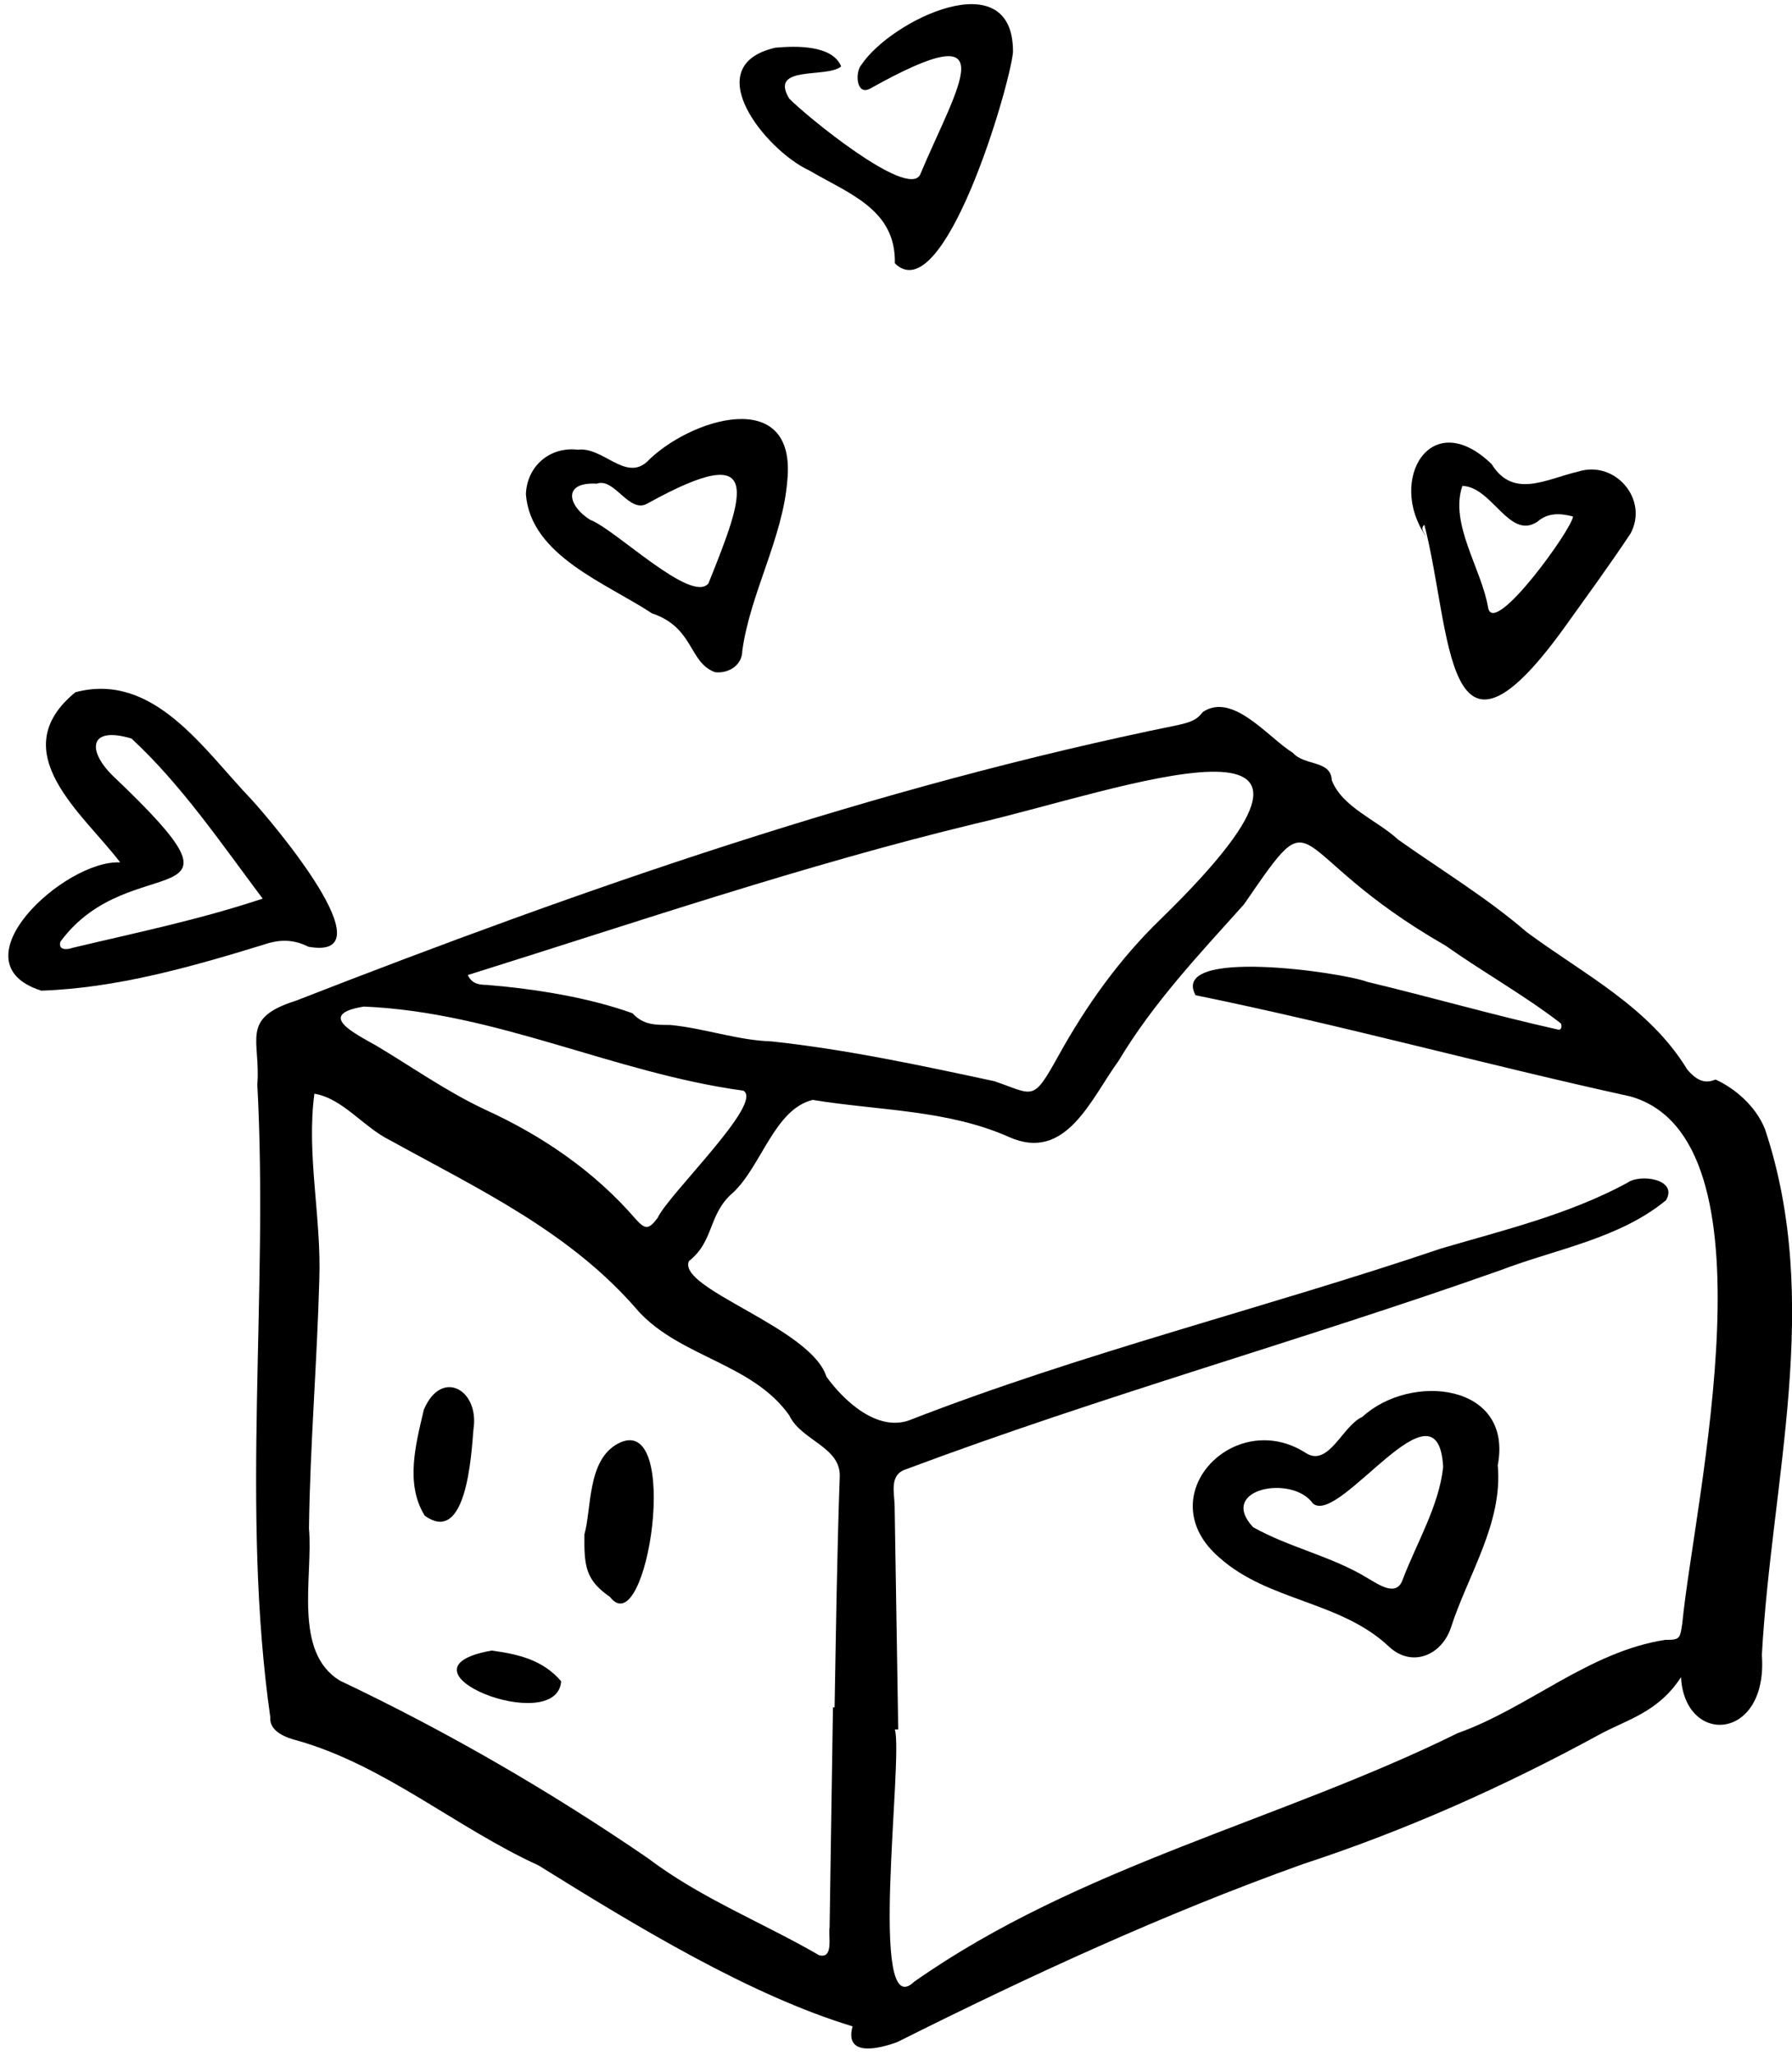 <svg viewBox="187.2 145.6 603.2 691.6" xmlns="http://www.w3.org/2000/svg" xmlns:blush="http://design.blush" overflow="visible" xmlns:xlink="http://www.w3.org/1999/xlink" width="603.2px" height="691.6px"><g id="Master/Composition/Sticker" stroke="none" stroke-width="1" fill="none" fill-rule="evenodd" blush:i="0"><g id="Stickers" fill="#000" blush:width="1040" blush:height="1040" blush:component="Stickers" blush:i="0.0" transform="scale(1 1)"><g id="Stickers/Box" stroke="none" stroke-width="1" fill="none" fill-rule="evenodd" blush:i="0.0.0"><g id="Ink" transform="translate(190, 147)" fill="#000" blush:i="0.0.0.0"><path d="M119.663,337.312 C103.544,339.943 116.366,346.233 123.823,350.438 C135.949,357.678 147.504,365.875 160.348,371.92 C179.593,380.675 197.207,392.656 211.093,408.724 C214.488,412.527 215.579,412.305 218.545,408.461 C222.009,400.68 254.478,369.678 247.428,365.613 C203.736,359.652 164.417,339.195 119.663,337.312 M154.675,326.7 C156.176,330.002 159,329.961 161.374,330.041 C177.491,331.397 195.208,334.224 210.101,339.563 C213.867,343.705 218.133,343.454 222.779,343.502 C234.306,344.577 245.278,348.664 257.011,349.041 C282.085,351.738 307.175,357.12 331.893,362.42 C345.35,367.015 344.763,369.584 353.496,353.837 C362.876,336.923 373.977,321.312 387.968,307.81 C468.385,229.393 372.91,264.889 325.592,275.738 C267.746,289.724 211.351,308.947 154.675,326.7 M277.58,573.134 C277.763,573.136 277.946,573.139 278.13,573.143 C278.59,547.383 278.947,521.617 279.851,495.868 C280.559,485.474 266.877,483.462 262.854,474.842 C250.479,457.411 226.577,455.416 212.255,440.01 C189.424,413.236 158.338,398.776 128.329,382.212 C119.54,377.854 112.502,368.175 103.023,366.639 C100.294,387.236 105.436,408.37 104.676,429.26 C103.925,457.151 101.567,485.017 101.204,512.936 C102.657,529.015 95.672,554.63 111.737,564.198 C147.666,581.237 182.472,601.405 215.288,623.885 C232.947,637.298 253.785,645.466 272.908,656.528 C277.929,657.874 275.947,650.052 276.446,647.154 C276.833,622.48 277.204,597.807 277.58,573.134 M299.548,580.567 C299.173,580.569 298.799,580.571 298.425,580.572 C301.317,590.721 289.207,680.625 304.929,665.446 C360.426,626.447 428.277,611.202 487.866,581.804 C511.785,573.313 531.924,554.409 557.703,550.414 C562.676,550.432 562.704,550.106 563.494,544.676 C567.445,503.851 596.532,381.707 545.921,367.529 C497.027,356.808 448.662,343.495 399.623,333.493 C390.822,317.3 449.264,325.822 457.352,328.976 C478.866,334.128 500.174,340.262 521.749,345.079 C522.987,345.241 522.958,343.579 522.576,342.957 C510.296,333.474 496.516,325.815 483.817,316.829 C428.003,284.834 442.188,264.784 415.937,302.913 C400.896,319.661 385.381,336.094 373.744,355.545 C364.478,368.238 356.059,389.837 336.838,381.2 C316.053,371.976 292.902,372.353 270.757,368.716 C257.859,371.885 253.52,391.002 243.914,399.952 C235.454,407.188 237.721,416.221 229.102,422.943 C225.042,432.279 270.223,445.356 275.38,461.858 C281.271,470.024 292.394,480.337 303.179,476.558 C361.489,453.825 422.952,438.81 482.35,418.704 C503.593,412.466 525.194,407.295 544.891,396.666 C549.176,393.432 562.181,395.353 557.985,402.495 C542.199,415.471 521.003,418.882 502.267,426.029 C435.921,449.521 367.836,468.399 302.026,493.063 C296.46,494.945 298.274,500.856 298.343,505.401 C298.756,530.457 299.149,555.513 299.548,580.567 M563.041,562.962 C555.275,574.982 544.451,577.356 535.388,582.375 C503.512,599.76 470.216,614.6 435.686,625.903 C388.999,642.596 343.592,663.543 299.327,685.716 C293.575,687.891 281.266,691.087 284.178,680.475 C249.509,669.943 211.613,646.919 178.474,626.312 C150.747,613.634 126.942,592.803 97.408,584.322 C93.509,583.39 87.797,581.212 88.192,576.529 C78.174,506.034 87.641,434.658 83.816,363.57 C85.016,348.584 77.882,341.305 96.721,335.373 C193.467,297.658 291.657,263.334 393.587,242.606 C396.771,241.864 399.888,241.249 402.022,238.226 C412.172,231.349 424.055,246.806 432.412,251.944 C436.285,256.389 445.231,254.294 445.493,261.188 C449.073,270.325 460.762,274.577 467.826,281.134 C482.339,291.416 497.585,300.606 511.158,312.291 C530.392,326.526 552.301,337.37 565.191,358.574 C567.677,361.356 570.437,363.7 574.645,361.861 C580.99,364.692 588.23,370.753 591.32,378.592 C610.773,436.962 593.521,496.445 590.256,555.504 C592.382,584.592 564.277,586.199 563.041,562.962" id="Fill-1" blush:i="0.0.0.0.0"/><path d="M85.614,300.992 C71.69,282.433 58.225,262.62 41.464,247.12 C26.866,242.737 26.415,251.412 35.727,260.184 C86.815,308.774 41.233,283.167 17.522,315.493 C16.719,318.407 19.732,318.245 21.739,317.518 C43.537,312.323 64.038,308.152 85.614,300.992 M37.653,288.794 C25.353,272.559 -1.985,251.675 22.575,231.539 C48.965,224.564 65.767,250.871 81.852,267.633 C88.327,274.675 128.76,322.148 100.998,317.175 C95.506,314.402 90.733,314.788 85.424,316.643 C61.346,324.021 36.331,331.114 11.111,331.957 C-18.739,322.531 18.959,287.867 37.653,288.794" id="Fill-4" blush:i="0.0.0.0.1"/><path d="M198.073,161.354 C186.228,160.715 188.502,168.979 195.858,173.523 C204.35,176.708 229.909,201.904 235.669,194.917 C247.879,164.539 254.798,146.117 215.374,167.898 C209.019,171.912 204.193,159.169 198.073,161.354 M262.206,160.397 C260.664,179.753 249.671,198.4 247.057,217.649 C247.036,222.266 242.685,225.311 237.891,224.8 C228.946,221.524 230.926,209.781 216.642,204.987 C201.367,194.861 175.828,185.623 174.223,164.934 C174.541,155.461 182.312,148.794 191.734,149.933 C200.085,148.879 207.536,160.441 214.863,154.113 C229.111,139.461 265.49,128.098 262.206,160.397" id="Fill-7" blush:i="0.0.0.0.2"/><path d="M338.183,16.202 C336.919,28.468 314.741,103.319 298.415,87.209 C298.814,69.05 282.965,63.806 269.597,55.956 C255.165,49.338 231.653,20.726 258.209,14.647 C264.968,14.039 277.332,13.661 280.341,20.934 C275.764,25.058 255.941,20.314 262.839,31.737 C267.912,37.087 302.62,65.618 306.906,57.413 C319.512,27.321 336.792,2.359 290.069,28.423 C285.345,30.954 284.948,22.754 287.194,20.349 C297.15,5.423 338.444,-14.68 338.183,16.202" id="Fill-9" blush:i="0.0.0.0.3"/><path d="M489.447,162.103 C485.054,174.874 495.927,189.989 498.129,203.177 C500.135,213.066 526.548,176.365 526.678,172.401 C522.441,171.287 518.242,171.031 514.637,174.206 C505.204,180.351 499.476,162.407 489.447,162.103 M477.152,179.06 C464.127,160.208 478.781,134.909 499.31,154.794 C506.613,166.601 517.807,159.732 528.414,157.298 C540.777,153.344 552.239,166.577 546.065,178.108 C538.965,188.812 531.225,199.38 523.691,209.9 C483.151,266.091 485.948,211.094 476.656,175.183 C475.137,176.5 476.54,177.695 477.152,179.06" id="Fill-11" blush:i="0.0.0.0.4"/><path d="M482.979,492.227 C481.218,460.533 448.092,512.192 439.127,504.518 C432.235,494.687 406.884,499.509 419.005,512.501 C431.333,519.419 445.552,522.275 457.596,529.683 C461.346,531.822 467.327,536.149 469.384,530.063 C474.039,517.814 481.611,505.267 482.979,492.227 M501.356,491.66 C503.125,511.138 491.327,528.459 485.542,546.43 C482.427,555.532 472.676,559.8 464.963,552.907 C448.681,537.33 424.257,537.541 407.73,522.794 C383.669,502.264 412.631,471.972 436.766,487.544 C444.472,492.425 449.107,478.309 455.746,475.409 C472.017,460.393 506.618,464.034 501.356,491.66" id="Fill-13" blush:i="0.0.0.0.5"/><path d="M193.917,514.905 C196.375,506.338 194.799,489.929 205.186,484.385 C226.95,472.862 215.083,552.333 202.514,535.964 C194.329,530.298 193.782,525.683 193.917,514.905" id="Fill-15" blush:i="0.0.0.0.6"/><path d="M156.568,479.582 C155.839,488.474 154.16,518.716 140.174,508.628 C133.496,497.897 137.179,484.478 139.865,472.964 C145.793,458.945 158.668,466.233 156.568,479.582" id="Fill-17" blush:i="0.0.0.0.7"/><path d="M162.683,554.012 C171.809,555.234 180.074,557.246 186.091,564.363 C184.647,583.207 126.82,560.418 162.683,554.012" id="Fill-19" blush:i="0.0.0.0.8"/></g></g></g></g></svg>